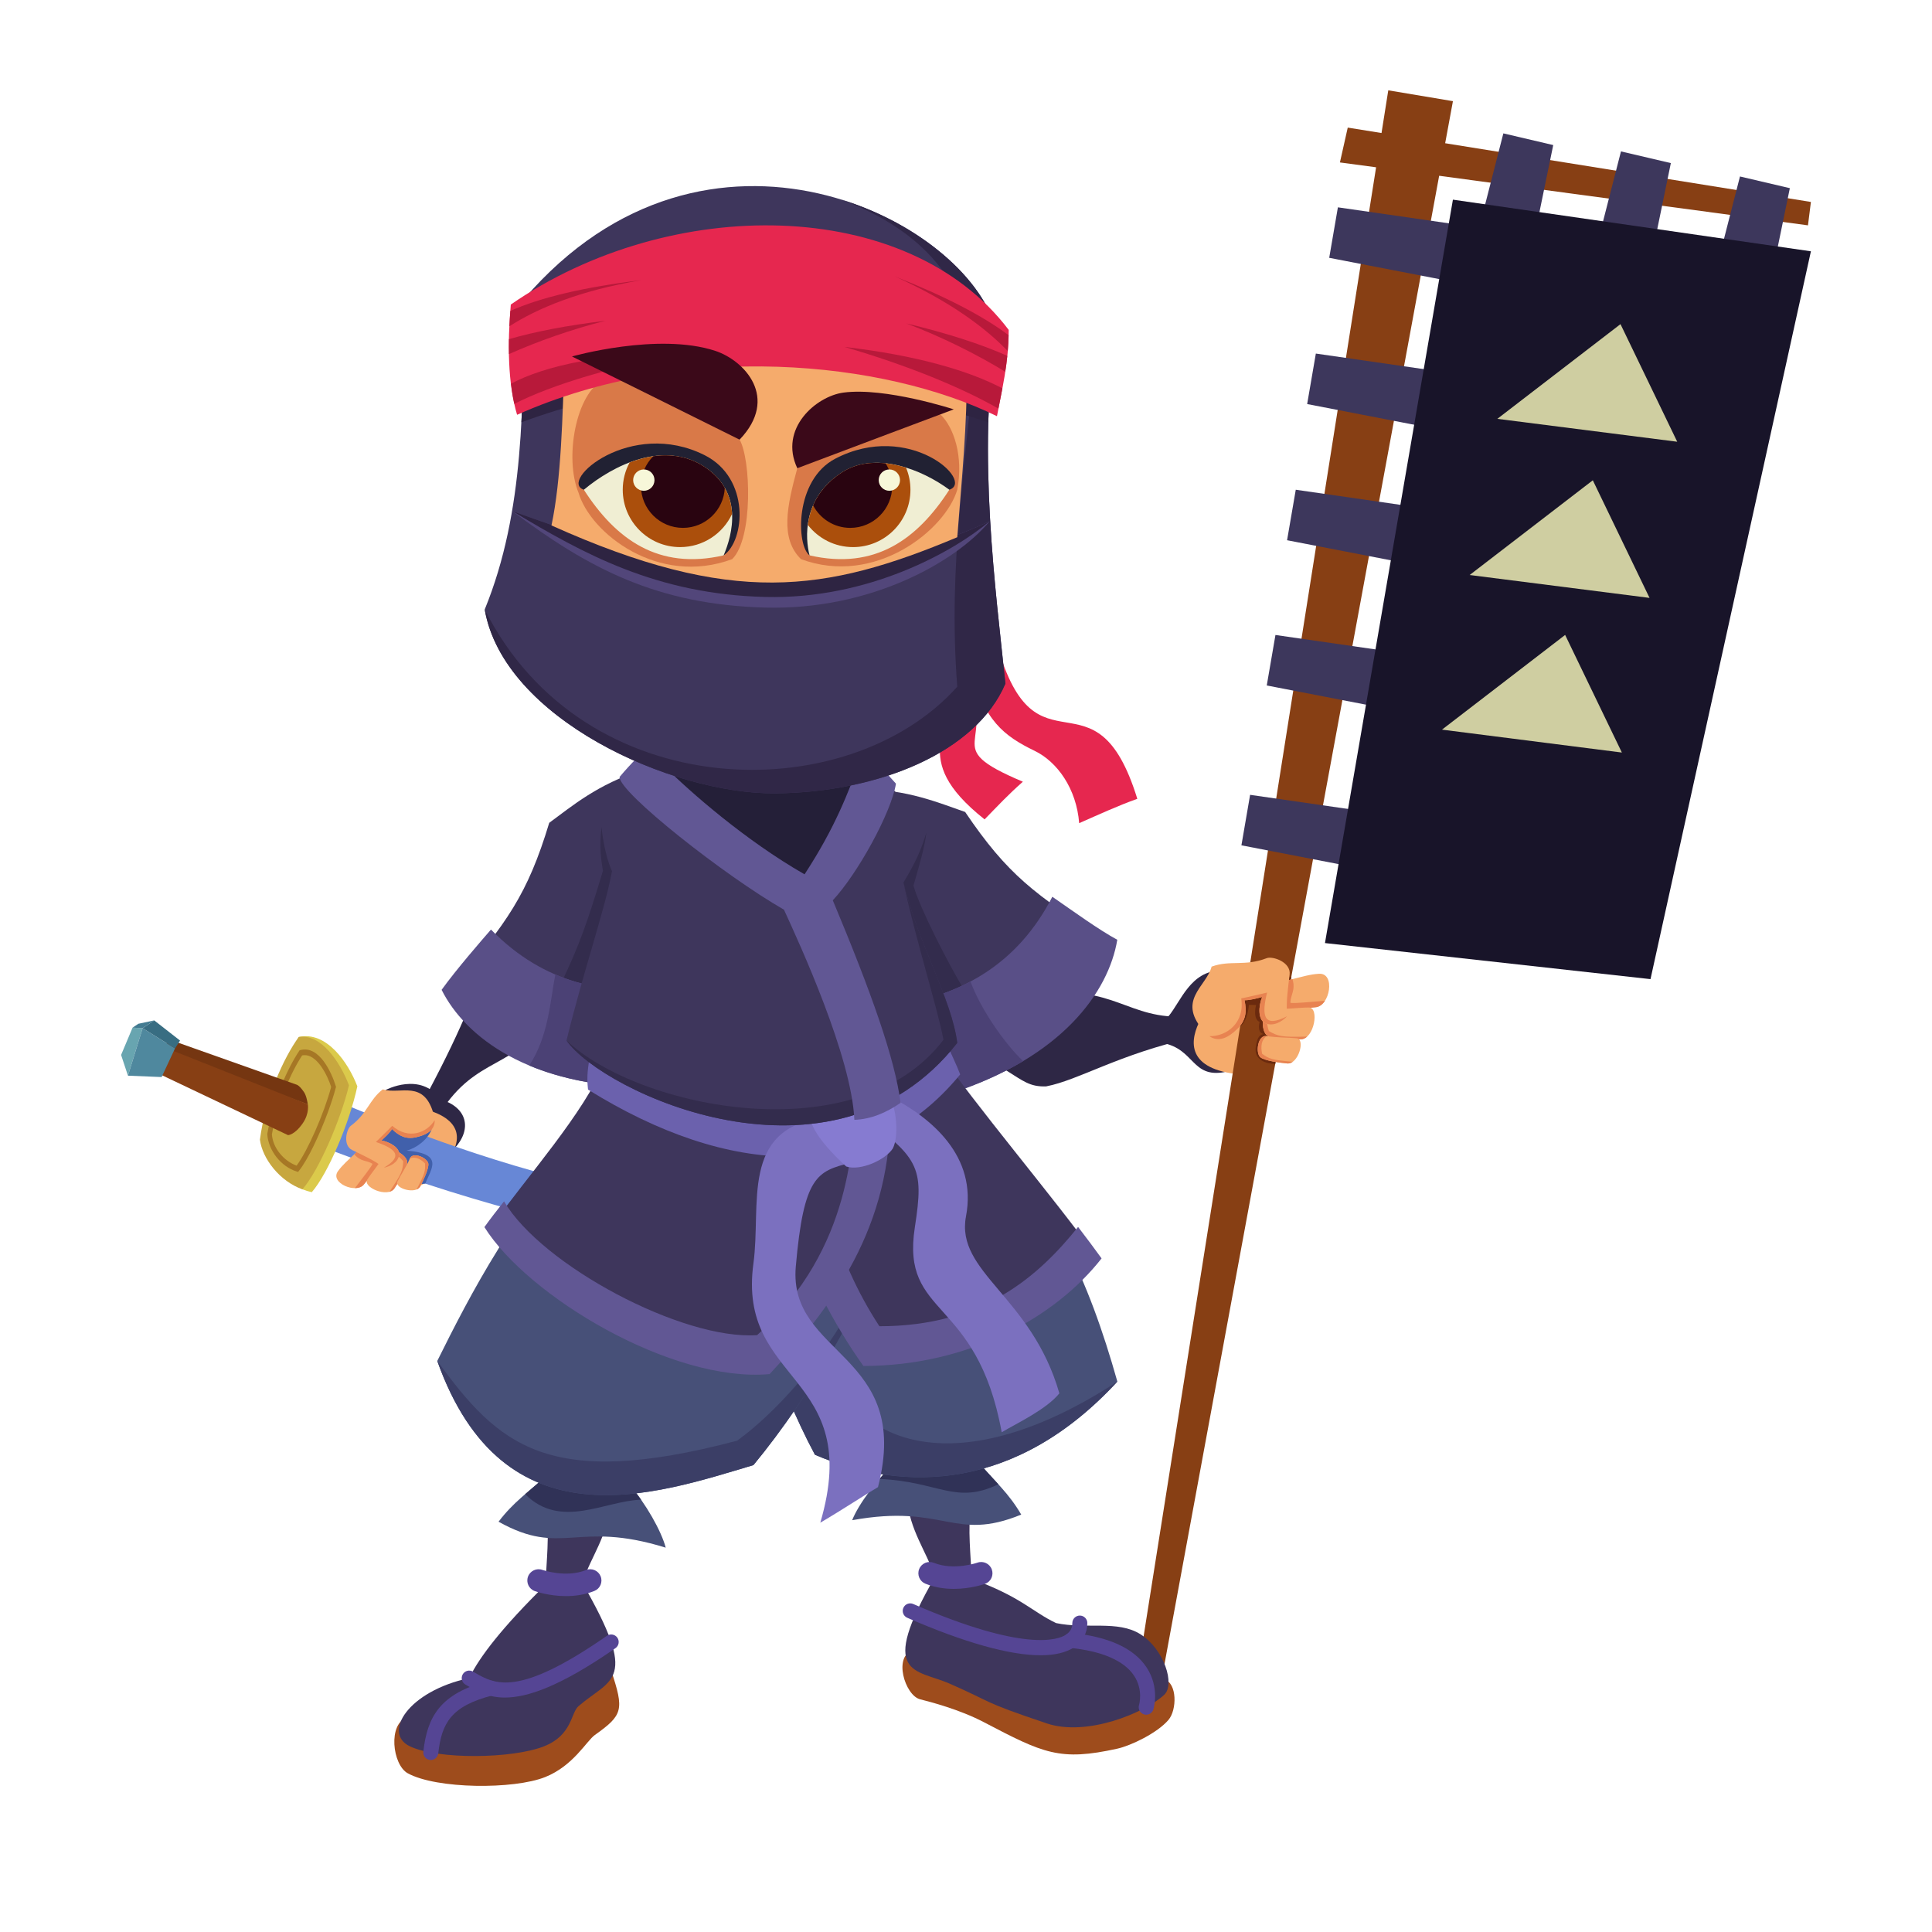 <?xml version="1.0" encoding="UTF-8"?>
<svg xmlns="http://www.w3.org/2000/svg" xmlns:xlink="http://www.w3.org/1999/xlink" version="1.1" id="character" x="0px" y="0px" viewBox="0 0 512 512" xml:space="preserve" width="512" height="512">
<g>
	<g>
		<ellipse fill="none" cx="215.122" cy="459.924" rx="133.611" ry="28.139"/>
	</g>
	<g>
		<polygon fill="none" points="365.902,385.886 121.524,389.427 79.612,102.721 397.421,115.128   "/>
	</g>
	<g>
		<path fill="#E6274F" d="M264.269,170.98c-2.789,1.941-4.474,4.189-6.827,6.192c3.087,13.673,8.722,17.926,16.729,21.797    c6.011,2.907,11.105,10.01,11.821,19.176c4.986-2.186,10.297-4.637,15.407-6.451C290.239,175.578,274.596,207.384,264.269,170.98z    "/>
	</g>
	<g>
		<path fill="#E6274F" d="M255.268,178.305c-3.075,0.134-5.391,2.097-7.598,3.317c7.452,12.235-8.07,18.603,13.257,35.524    c3.802-3.895,6.084-6.385,10.142-9.982C247.887,197.365,265.47,197.864,255.268,178.305z"/>
	</g>
	<g>
		<g>
			<path fill="#2E2745" d="M112.118,303.771l-9.946-14.899c0,0,9.257-4.981,14.59,2.489c6.917,2.03,8.5,7.702,3.72,12.948     C116.346,305.307,112.116,303.77,112.118,303.771z"/>
		</g>
		<g>
			<path fill="#F5AB6C" d="M111.155,314.324l-12.021-11.708c0,0,9.033-10.384,15.691-7.956c4.795,1.749,10,5.885,2.441,14.625     C113.784,313.311,111.154,314.324,111.155,314.324z"/>
		</g>
		<g>
			<path fill="#6787D6" d="M87.888,291.27c-2.375,2.973-4.905,9.045-5.664,11.45c66.882,25.932,124.91,37.123,185.058,23.074     c0.831-2.599,0.205-5.765-0.783-8.178C189.562,331.3,127.263,307.535,87.888,291.27z"/>
		</g>
		<g>
			<g>
				<path fill="#DBCA4B" d="M94.7,287.884c-2.048,9.581-7.789,23.19-12.078,28.059c-0.762-0.164-1.762-0.477-2.478-0.76      c-4.982-3.189-9.044-8.293-9.595-12.75c1.462-11.05,5.491-21.393,8.622-27.618C86.478,273.165,92.279,281.548,94.7,287.884z"/>
			</g>
			<g>
				<path fill="#C7A73F" d="M92.48,287.609c-2.157,9.093-8.048,22.705-12.336,27.574c-5.98-2.117-10.636-8.122-11.26-13.174      c1.462-11.05,6.237-21.588,10.287-27.194C85.011,273.873,90.06,281.273,92.48,287.609z"/>
			</g>
			<g>
				<path fill="#A67725" d="M79.23,310.274l-0.238,0.298l-0.334-0.103c-4.208-1.289-7.557-5.612-7.815-9.85l0.011-0.208      c1.496-8.767,5.396-17.37,8.416-21.878l0.13-0.196l0.202-0.053c5.035-1.332,8.325,6.089,9.367,9.507l0.074,0.246l-0.065,0.247      c-0.494,1.881-1.213,4.1-2.065,6.415C84.718,300.66,81.635,307.249,79.23,310.274z M80.073,279.695      c-2.892,4.388-6.576,12.604-8.016,20.939c0.257,3.581,3.083,6.987,6.541,8.273c2.918-3.899,7.26-13.762,9.164-20.857      C86.952,285.475,84.045,278.893,80.073,279.695z"/>
			</g>
			<g>
				<g>
					<path fill="#753611" d="M40.592,277.755l5.136-1.96l32.986,11.691c0,0,0.694,0.212,1.895,2.009       c0.669,1.002,0.962,3.154,0.962,3.154L40.592,277.755z"/>
				</g>
				<g>
					<path fill="#873F14" d="M40.888,283.983l2.127-6.651l38.556,15.318c0,0,0.491,2.366-1.328,5.012       c-2.166,3.151-3.914,3.16-3.914,3.16L40.888,283.983z"/>
				</g>
				<g>
					<polygon fill="#68A5B0" points="32.09,279.575 35.133,272.332 37.799,272.479 33.91,285.066      "/>
				</g>
				<g>
					<polygon fill="#4F889E" points="33.91,285.066 37.799,272.479 46.387,277.831 42.835,285.431      "/>
				</g>
				<g>
					<polygon fill="#386D82" points="37.799,272.479 40.874,270.417 47.71,275.755 46.387,277.831      "/>
				</g>
				<g>
					<polygon fill="#437B91" points="35.133,272.332 36.68,271.306 40.874,270.417 37.799,272.479      "/>
				</g>
			</g>
		</g>
		<g>
			<path fill="#4160AB" d="M94.7,309.439l2.796-14.075c0,0,10.252,1.498,16.91,3.927c-1.124,2.85-4.207,5.018-6.649,5.636     c10.151,0.789,6.366,5.001,4.945,8.742C103.85,314.865,94.7,309.438,94.7,309.439z"/>
		</g>
		<g>
			<g>
				<path fill="#F5AB6C" d="M96.5,313.805c1.044-1.466,4.889-4.908,5.126-6.385c0.271-1.686-4.163-4.894-5.973-3.188      c-3.942,3.718-4.847,4.456-6.078,6.129C87.268,313.494,94.551,316.542,96.5,313.805z"/>
			</g>
			<g>
				<path fill="#E88351" d="M98.724,308.429c-0.381,0.935-2.561,3.602-4.667,6.436c1.006-0.01,1.918-0.324,2.442-1.061      c1.044-1.466,4.889-4.908,5.126-6.385c0.271-1.686-4.163-4.894-5.973-3.188c-0.676,0.638-1.258,1.183-1.772,1.665      C95.6,307.928,97.221,307.45,98.724,308.429z"/>
			</g>
			<g>
				<path fill="#F5AB6C" d="M104.524,314.948c1.054-1.569,3.46-5.425,3.412-6.996c-0.054-1.794-4.468-4.589-5.764-2.321      c-1.503,2.629-3.464,4.85-4.814,6.935C96.008,314.652,102.79,317.527,104.524,314.948z"/>
			</g>
			<g>
				<path fill="#E88351" d="M103.194,315.84c0.553-0.15,1.022-0.433,1.331-0.891c1.054-1.569,3.46-5.425,3.412-6.996      c-0.054-1.794-4.467-4.588-5.763-2.322l-0.001,0.001c1.784-0.566,3.402,0.52,4.689,2.118      C106.728,310.187,106.502,310.967,103.194,315.84z"/>
			</g>
			<g>
				<path fill="#F5AB6C" d="M111.392,314.38c0.712-1.375,2.308-4.734,2.123-6.007c-0.211-1.454-4.061-3.316-4.903-1.35      c-0.976,2.278-2.364,4.266-3.268,6.088C104.44,314.933,110.224,316.637,111.392,314.38z"/>
			</g>
			<g>
				<path fill="#E88351" d="M110.393,315.227c0.436-0.172,0.792-0.447,1-0.848c0.712-1.375,2.308-4.734,2.123-6.007      c-0.211-1.454-4.061-3.316-4.903-1.35c1.398-0.626,2.815,0.106,4.011,1.285C112.741,310.301,112.628,310.959,110.393,315.227z"/>
			</g>
			<g>
				<path fill="#F5AB6C" d="M93.323,304.772c2.978,1.451,5.58,2.563,8.415,4.667c1.753-0.325,3.694-1.403,4.032-3.273      c0.362-1.996-2.581-3.571-4.683-3.927c0.866-0.842,2.007-1.769,2.807-3.022c1.896,1.851,3.713,2.776,6.427,2.151      c3.036-0.699,5.588-2.171,4.709-5.664c-2.486-9.883-9.005-5.512-13.582-7.016c-3.632,2.78-4.096,6.425-8.446,9.631      C91.823,299.185,90.754,303.519,93.323,304.772z"/>
			</g>
			<g>
				<path fill="#E88351" d="M101.738,309.439c1.753-0.325,3.694-1.403,4.032-3.273c0.362-1.996-2.581-3.571-4.683-3.927      c0.866-0.842,2.007-1.769,2.807-3.022c1.896,1.851,3.713,2.776,6.427,2.151c2.681-0.617,4.981-1.84,4.876-4.524      c-1.991,3.311-6.896,5.313-11.256,1.506c-1.45,1.538-3.066,3.012-4.318,4.286C104.892,304.427,106.954,306.393,101.738,309.439z      "/>
			</g>
		</g>
	</g>
	<g>
		<g>
			<g>
				<path fill="#2E2745" d="M308.045,276.387c8.604,1.569,7.672,9.356,16.53,7.718c-2.647-3.381-2.777-5.447-3.609-12.304      c-0.781-6.431-0.918-9.347-0.25-14.206c-6.711,1.936-8.759,10.235-12.34,13.011      C306.703,271.979,306.685,275.094,308.045,276.387z"/>
			</g>
			<g>
				<path fill="#F5AB6C" d="M327.299,284.586c-13.216-1.727-11.907-9.281-9.12-14.467c3.87-7.201,19.617-5.19,19.617-5.19      l-1.368,19.306C336.428,284.235,333.386,285.381,327.299,284.586z"/>
			</g>
			<g>
				<g>
					<polygon fill="#873F14" points="306.011,455.039 385.042,26.809 367.908,23.937 299.828,454.115      "/>
				</g>
				<g>
					<polygon fill="#873F14" points="479.91,53.518 357.166,33.816 355.093,43.049 479.131,59.721      "/>
				</g>
				<g>
					<polygon fill="#3D375C" points="391.033,60.205 354.557,54.944 352.255,68.324 387.566,75.156      "/>
				</g>
				<g>
					<polygon fill="#3D375C" points="404.193,74.541 411.623,38.445 398.404,35.347 389.476,70.188      "/>
				</g>
				<g>
					<polygon fill="#3D375C" points="435.363,79.318 442.792,43.222 429.574,40.125 420.646,74.965      "/>
				</g>
				<g>
					<polygon fill="#3D375C" points="466.899,85.963 474.329,49.867 461.11,46.769 452.182,81.61      "/>
				</g>
				<g>
					<polygon fill="#3D375C" points="385.188,98.958 348.713,93.698 346.41,107.078 381.722,113.909      "/>
				</g>
				<g>
					<polygon fill="#3D375C" points="379.866,135.047 343.391,129.786 341.088,143.167 376.399,149.998      "/>
				</g>
				<g>
					<polygon fill="#3D375C" points="374.482,173.538 338.007,168.278 335.704,181.658 371.016,188.489      "/>
				</g>
				<g>
					<polygon fill="#3D375C" points="367.767,215.899 331.292,210.638 328.989,224.019 364.301,230.85      "/>
				</g>
				<g>
					<polygon fill="#181429" points="479.91,66.596 385.036,52.912 351.13,249.922 437.398,259.48      "/>
				</g>
				<g>
					<polygon fill="#CFCEA1" points="444.481,117.066 429.446,85.899 396.81,110.997      "/>
				</g>
				<g>
					<polygon fill="#CFCEA1" points="437.147,158.449 422.112,127.282 389.476,152.381      "/>
				</g>
				<g>
					<polygon fill="#CFCEA1" points="429.813,199.431 414.778,168.264 382.142,193.362      "/>
				</g>
				<g>
					<path fill="#6B2A0E" d="M337.954,281.953l4.246-23.007l-11.344-0.893l-2.201,13.907c0,0,1.827-0.828,2.331-5.664       c0.688,0.003,1.284,0.043,1.88,0.043c-0.573,2.406-0.154,4.046,0.939,4.472c-0.485,2.063,0.058,2.931,1.008,3.209       c-1.352,0.275-1.719,1.574-2.005,3.293C332.017,282.064,337.954,281.953,337.954,281.953z"/>
				</g>
				<g>
					<path fill="#2E2745" d="M277.237,287.902c8.681-1.659,19.133-8.494,38.903-12.936c1.059-2.306,0.459-4.175-1.459-5.604       c-16.041,1.002-19.081-8.674-40.057-5.815c-4.074,1.084-7.542,0.908-10.038,6.719c-3.581,6.676-4.833,12.046,2.077,13.403       C271.102,286.431,272.932,288.07,277.237,287.902z"/>
				</g>
			</g>
			<g>
				<g>
					<path fill="#F5AB6C" d="M349.528,258.06c-2.39,0.16-3.668,0.582-9.73,2.11c-2.781,0.702-2.412,7.004-0.603,7.786       c1.584,0.685,7.316-0.92,9.389-1.026C352.454,266.734,354.005,257.761,349.528,258.06z"/>
				</g>
				<g>
					<path fill="#E88351" d="M342.515,259.48c-0.788,0.201-1.678,0.429-2.717,0.691c-2.781,0.702-2.412,7.004-0.603,7.786       c1.584,0.685,7.316-0.92,9.389-1.026c1.042-0.053,1.913-0.745,2.547-1.717c-4.063,0.291-8.008,0.757-9.154,0.548       C341.955,263.692,343.425,262.412,342.515,259.48z"/>
				</g>
				<g>
					<path fill="#F5AB6C" d="M346.846,266.998c-2.866,0.02-6.241,0.55-9.731,0.381c-3.009-0.147-3.028,5.879-1.317,7.045       c1.498,1.021,6.74,1.072,8.92,1.02C348.302,275.357,349.712,266.978,346.846,266.998z"/>
				</g>
				<g>
					<path fill="#E88351" d="M336.268,273.254c-0.756-2.243-0.808-4.49,0.848-5.874c-0.001,0-0.001,0-0.002,0       c-3.008-0.145-3.027,5.879-1.316,7.044c1.498,1.021,6.74,1.072,8.92,1.02c0.637-0.015,1.204-0.296,1.691-0.742       C339.621,274.898,338.722,274.635,336.268,273.254z"/>
				</g>
				<g>
					<path fill="#F5AB6C" d="M343.66,275.16c-2.332-0.251-5.126-0.134-7.948-0.597c-2.434-0.4-3.011,4.498-1.728,5.605       c1.123,0.969,5.38,1.5,7.158,1.661C344.064,282.093,345.993,275.411,343.66,275.16z"/>
				</g>
				<g>
					<path fill="#E88351" d="M334.475,279.26c-0.405-1.894-0.239-3.726,1.238-4.697c-2.434-0.4-3.011,4.498-1.728,5.605       c1.123,0.969,5.38,1.5,7.158,1.661c0.519,0.047,1.007-0.129,1.445-0.446C337.051,280.91,336.341,280.612,334.475,279.26z"/>
				</g>
				<g>
					<path fill="#F5AB6C" d="M335.69,253.925c-5.815,2.243-9.648,0.434-14.603,2.242c-1.375,5.383-9.668,9.012-1.599,17.558       c2.852,3.021,5.866,1.453,8.428-1.067c2.29-2.252,2.519-4.592,1.894-7.584c1.714-0.001,3.322-0.535,4.678-0.855       c-0.957,2.265-1.249,6.103,0.915,6.989c2.029,0.831,4.281-0.388,5.684-1.891c-0.289-4.062,0.243-7.281,0.679-11.077       C342.144,254.965,337.266,253.317,335.69,253.925z"/>
				</g>
				<g>
					<path fill="#E88351" d="M335.784,263.042c-2.016,0.428-4.451,1.085-6.846,1.541c0.998,6.602-3.991,10.129-8.445,10.013       c2.545,1.765,5.161,0.288,7.424-1.937c2.29-2.252,2.519-4.592,1.894-7.584c1.714-0.001,3.322-0.535,4.678-0.855       c-0.957,2.265-1.249,6.103,0.915,6.989c2.029,0.831,4.281-0.388,5.684-1.891C334.892,272.502,334.259,269.278,335.784,263.042z       "/>
				</g>
			</g>
		</g>
		<g>
			<path fill="#9E4C1C" d="M308.546,445.036c3.462,1.051,3.355,8.1,1.13,10.733c-2.984,3.53-10.02,6.859-13.562,7.643     c-15.291,3.383-19.6,1.239-35.388-7.021c-6.517-3.41-14.278-5.396-16.907-6.069c-3.978-1.018-7.295-11.599-1.659-13.09     C264.715,453.309,288.655,451.666,308.546,445.036z"/>
		</g>
		<g>
			<path fill="#3E365C" d="M257.361,398.777c-0.995,6.589-0.027,13.601,0.124,19.642c13.186,4.779,15.921,8.633,22.385,11.712     c7.983,1.705,16.355-0.848,22.377,2.971c6.244,3.96,9.263,13.31,6.255,16.066c-5.26,4.819-20.509,11.117-31.118,7.546     c-17.873-6.017-13.592-5.214-25.692-10.518c-9.085-3.983-19.194-1.795-3.883-28.373c-2.611-7.21-6.574-12.135-7.48-20.542     C241.655,391.314,252.141,392.396,257.361,398.777z"/>
		</g>
		<g>
			<path fill="#475078" d="M259.517,387.759c4.294,5.005,7.774,7.908,11.121,13.623c-17.923,7.341-20.344-2.971-44.804,1.489     c1.635-4.184,6.73-11.079,11.408-15.228C239.278,381.879,255.105,380.795,259.517,387.759z"/>
		</g>
		<g>
			<path fill="#303257" d="M259.517,387.759c1.814,2.115,3.483,3.854,5.058,5.589c-11.379,5.48-15.759-0.732-31.519-1.414     c1.364-1.578,2.794-3.056,4.186-4.291C239.278,381.879,255.105,380.795,259.517,387.759z"/>
		</g>
		<g>
			<path fill="#475078" d="M259.855,299.753c18.88,17.876,28.572,39.143,36.259,66.384c-26.617,28.842-56.273,29.588-80.142,19.393     c-9.836-18.292-19.89-47.712-23.869-69.368C231.972,311.594,246.098,298.083,259.855,299.753z"/>
		</g>
		<g>
			<path fill="#3B3E66" d="M219.531,359.719c6.303,23.698,34.929,33.629,76.583,6.418c-26.617,28.842-56.273,29.588-80.142,19.393     c-9.836-18.292-19.89-47.712-23.869-69.368C203.126,331.329,216.559,341.617,219.531,359.719z"/>
		</g>
		<g>
			<path fill="#554594" d="M252.774,421.068c-2.357,0-4.979-0.342-7.532-1.373c-1.528-0.617-2.267-2.356-1.649-3.884     s2.354-2.268,3.884-1.649c5.286,2.135,11.487-0.02,11.551-0.042c1.553-0.551,3.256,0.257,3.811,1.804s-0.242,3.25-1.788,3.81     C260.826,419.814,257.285,421.068,252.774,421.068z"/>
		</g>
		<g>
			<path fill="#554594" d="M303.757,454.419c-0.198,0-0.399-0.03-0.599-0.093c-1.044-0.329-1.626-1.439-1.303-2.484     c0.057-0.188,1.165-4.054-1.347-7.813c-2.63-3.938-8.479-6.47-16.917-7.323c-1.093-0.11-1.89-1.086-1.778-2.179     c0.11-1.092,1.072-1.885,2.179-1.779c9.847,0.996,16.534,4.073,19.875,9.147c3.54,5.375,1.859,10.899,1.786,11.132     C305.386,453.876,304.602,454.419,303.757,454.419z"/>
		</g>
		<g>
			<path fill="#554594" d="M275.762,438.661c-8.222,0-20.177-3.344-35.334-9.938c-1.007-0.438-1.468-1.61-1.03-2.617     c0.438-1.007,1.606-1.47,2.618-1.03c29.495,12.832,38.417,9.483,40.449,8.152c1.153-0.756,1.714-1.769,1.714-3.097     c0-1.099,0.891-1.989,1.989-1.989s1.989,0.891,1.989,1.989c0,2.658-1.247,4.939-3.512,6.424     C282.499,437.962,279.52,438.661,275.762,438.661z"/>
		</g>
		<g>
			<path fill="#9E4C1C" d="M107.921,455.147c-5.161,1.567-3.967,12.537,0.145,14.794c7.625,4.185,28.078,4.333,36.424,0.995     c7.459-2.984,10.946-9.575,13.157-11.147c7.459-5.304,7.79-6.63,4.323-17.073C139.415,458.793,127.812,461.777,107.921,455.147z"/>
		</g>
		<g>
			<path fill="#3E365C" d="M144.719,400.324c0.995,6.589,0.027,13.601-0.124,19.642c-11.339,11.124-17.536,19.105-20.247,24.747     c-16.26,3.473-22.984,14.58-15.763,18.059c7.432,3.581,27.291,3.338,35.637,0c7.459-2.984,7.025-8.831,9.075-10.608     c8.707-7.549,16.285-6.216,0.974-32.794c2.611-7.21,6.574-12.135,7.48-20.542C160.424,392.861,149.938,393.942,144.719,400.324z"/>
		</g>
		<g>
			<path fill="#475078" d="M144.804,391.083c-4.866,4.451-8.671,6.913-12.682,12.183c16.907,9.448,20.553-0.497,44.298,6.879     c-1.119-4.351-5.346-11.81-9.489-16.492C165.604,387.685,150.023,384.702,144.804,391.083z"/>
		</g>
		<g>
			<path fill="#303257" d="M144.804,391.083c-2.031,1.858-3.877,3.369-5.631,4.883c9.42,9.455,21.106,1.747,30.72,1.469     c-0.963-1.367-1.965-2.656-2.963-3.783C165.604,387.685,150.023,384.702,144.804,391.083z"/>
		</g>
		<g>
			<path fill="#475078" d="M156.156,300.499c-18.88,17.876-31.897,43.262-40.278,60.169c17.653,49.477,57.931,35.306,83.788,27.598     c14.918-18.004,33.316-48.234,37.295-69.89C197.092,313.806,169.913,298.829,156.156,300.499z"/>
		</g>
		<g>
			<path fill="#3B3E66" d="M195.336,381.801c-50.282,13.301-63.214,1.12-79.458-21.134c17.653,49.477,57.931,35.306,83.788,27.598     c14.918-18.004,33.316-48.234,37.295-69.89C228.155,351.841,206.262,373.93,195.336,381.801z"/>
		</g>
		<g>
			<path fill="#2E2745" d="M128.879,252.992c-1.661,7.3-5.994,18.713-15.52,36.597c1.058,2.307,2.865,3.071,5.2,2.549     c9.702-12.813,19.019-8.807,30.533-26.574C145.49,256.161,140.677,247.686,128.879,252.992z"/>
		</g>
		<g>
			<path fill="#3E365C" d="M145.554,218.053c-5.783,19.103-11.241,26.522-25.385,43.098c7.873,13.245,24.636,24.719,53.824,24.929     c3.821-12.882,1.937-53.915-3.851-82.004C158.272,207.879,151.576,213.654,145.554,218.053z"/>
		</g>
		<g>
			<path fill="#332C4D" d="M159.782,230.799c-4.334,14.317-6.299,19.725-11.023,29.67c5.9,9.927,6.196,15.829,28.071,15.986     c2.864-9.655-3.871-50.795-17.434-57.218C158.784,224.501,159.284,227.65,159.782,230.799z"/>
		</g>
		<g>
			<path fill="#594F87" d="M130.115,246.342c-2.282,2.628-9.12,10.46-13.084,15.975c6.225,12.413,23.145,25.623,54.822,25.85     c5.781-8.991,6.835-16.561,3.77-26.201C160.802,263.538,144.443,261.008,130.115,246.342z"/>
		</g>
		<g>
			<path fill="#4B4175" d="M140.265,282.379c8.273,3.458,18.711,5.695,31.589,5.788c5.781-8.991,6.835-16.561,3.77-26.201     c-9.179,0.973-18.947,0.374-28.458-3.707C145.796,265.142,145.485,274.338,140.265,282.379z"/>
		</g>
		<g>
			<path fill="#554594" d="M149.99,422.987c-4.513,0-8.054-1.254-8.275-1.334c-1.55-0.561-2.351-2.271-1.79-3.821     c0.56-1.547,2.266-2.35,3.813-1.792c0.104,0.037,6.279,2.169,11.55,0.042c1.528-0.616,3.268,0.121,3.884,1.649     c0.617,1.528-0.122,3.267-1.649,3.884C154.969,422.644,152.346,422.987,149.99,422.987z"/>
		</g>
		<g>
			<path fill="#554594" d="M114.168,466.42c-0.075,0-0.151-0.004-0.228-0.013c-1.091-0.124-1.876-1.109-1.752-2.201     c1.034-9.11,4.302-15.428,17.376-18.769c1.068-0.274,2.147,0.371,2.419,1.435s-0.37,2.147-1.435,2.419     c-11.025,2.817-13.502,7.384-14.407,15.363C116.027,465.671,115.166,466.42,114.168,466.42z"/>
		</g>
		<g>
			<path fill="#554594" d="M133.792,449.871c-4.494,0-7.394-1.676-10.018-3.193l-0.418-0.241c-0.952-0.547-1.28-1.763-0.733-2.716     c0.548-0.952,1.762-1.283,2.716-0.733l0.427,0.246c5.392,3.117,11.505,6.652,35.069-9.727c0.902-0.626,2.143-0.403,2.768,0.498     c0.627,0.902,0.404,2.142-0.498,2.769C148.496,446.928,139.745,449.871,133.792,449.871z"/>
		</g>
		<g>
			<path fill="#3E365C" d="M255.773,215.181c11.165,16.544,18.571,22.02,36.979,33.681c-3.611,14.979-16.239,30.891-44.063,39.709     c-7.454-11.179-17.77-50.939-20.533-79.485C240.618,209.216,248.721,212.757,255.773,215.181z"/>
		</g>
		<g>
			<path fill="#332C4D" d="M245.476,220.744c-0.414,3.922-2.03,9.144-3.398,13.95c1.492,5.573,9.448,21.175,13.55,27.826     c1.492,9.883,2.984,16.969-6.941,26.051c-7.454-11.179-11.629-28.32-14.392-56.865     C238.66,225.744,241.913,222.76,245.476,220.744z"/>
		</g>
		<g>
			<path fill="#594F87" d="M278.876,237.651c5.798,4.006,12.232,8.692,17.217,11.4c-2.283,13.698-14.548,31.314-44.746,40.884     c-8.178-6.883-11.42-13.804-11.338-23.92C254.635,263.14,269.517,255.893,278.876,237.651z"/>
		</g>
		<g>
			<path fill="#4B4175" d="M271.148,281.203c-5.514,3.304-12.069,6.281-19.8,8.731c-8.178-6.883-11.42-13.804-11.338-23.92     c5.806-1.141,11.654-2.972,17.179-5.906C259.98,267.742,266.631,277.003,271.148,281.203z"/>
		</g>
		<g>
			<path fill="#3E365C" d="M248.236,277.941c10.194,14.95,30.888,39.216,42.325,55.107c-11.934,15.248-34.311,27.62-61.163,27.62     c-15.205-21.198-27.59-54.106-23.62-70.553C221.856,286.801,234.479,276.271,248.236,277.941z"/>
		</g>
		<g>
			<path fill="#615794" d="M233.057,351.468c27.397,0,42.153-13.256,52.648-26.319c2.259,2.948,4.361,5.752,6.224,8.341     c-12.316,15.736-35.408,28.503-63.119,28.503c-15.691-21.876-28.472-55.836-24.376-72.809c3.628-0.748,7.085-1.851,10.421-3.102     C214.978,311.438,221.5,333.896,233.057,351.468z"/>
		</g>
		<g>
			<path fill="#3E365C" d="M160.279,281.603c-5.553,13.426-20.305,29.836-30.25,43.682c11.473,18.31,47.361,39.213,73.263,36.874     c18.399-19.642,32.704-40.343,31.004-72.225C194.428,285.366,174.036,279.933,160.279,281.603z"/>
		</g>
		<g>
			<path fill="#615794" d="M226.895,290.983c-1.061,11.007-0.538,39.6-26.256,62.841c-19.725,1.373-57.019-18.454-67.063-35.451     c-1.854,2.323-3.612,4.604-5.205,6.822c11.473,18.31,49.682,41.291,75.584,38.952c18.399-19.642,33.525-41.842,31.825-73.724     C233.045,290.424,230.641,291.051,226.895,290.983z"/>
		</g>
		<g>
			<path fill="#6B61AD" d="M156.425,279.179c-0.622,3.978-0.995,5.781-0.595,9.573c37.019,23.018,74.314,25.67,98.629-4.019     c-0.876-2.365-2.56-5.772-3.804-8.724C210.788,271.44,170.183,277.509,156.425,279.179z"/>
		</g>
		<g>
			<g>
				<path fill="#7B70BF" d="M225.335,308.181c1.923-0.893-5.042-7.938-7.242-11.972c-22.002,2.934-16.297,23.035-18.423,38.568      c-4.4,32.142,29.355,29.058,17.719,68.752c5.687-3.329,13.344-8.342,15.285-9.427c9.209-35.548-23.848-34.693-21.781-58.446      C212.98,311.702,216.525,310.381,225.335,308.181z"/>
			</g>
			<g>
				<path fill="#7B70BF" d="M235.868,290.574c-3.453,0.307-5.394,2.426-9.755,3.734c17.66,12.316,18.832,14.768,16.33,30.936      c-3.733,24.117,16.376,18.014,23.02,54.319c3.839-2.3,11.796-6.003,15.281-10.312c-7.367-25.728-27.57-32.031-24.744-46.91      C259.054,306.256,246.696,296.209,235.868,290.574z"/>
			</g>
			<g>
				<path fill="#867BD1" d="M214.734,295.132c-0.622,3.978,5.801,10.656,9.531,14.006c3.799,1.238,10.467-1.794,12.349-4.807      c1.575-3.066,0.998-10.14-0.746-13.758C227.738,289.674,218.464,293.019,214.734,295.132z"/>
			</g>
		</g>
		<g>
			<path fill="#3E365C" d="M162.185,230.882c-1.989,10.601-7.451,25.99-12.056,44.861c9.404,13.567,70.567,42.657,103.556,0.639     c-1.504-11.754-10.288-26.069-14.258-42.516c3.315-5.47,4.701-8.75,6.05-13.122c-23.206-36.549-63.649-42.39-86.357-7.251     C158.925,217.579,160.003,226.141,162.185,230.882z"/>
		</g>
		<g>
			<path fill="#332C4D" d="M150.129,275.743c9.404,13.567,70.567,42.657,103.556,0.639c-1.504-11.754-10.288-26.069-14.258-42.516     c3.068,14.525,9.055,33.389,10.608,41.687C227.18,305.57,169.354,293.91,150.129,275.743z"/>
		</g>
		<g>
			<path fill="#615794" d="M207.758,241.076c4.108,8.951,17.941,38.966,18.656,55.693c4.475-0.166,8.453-1.906,12.246-4.501     c-1.504-11.754-7.771-29.313-17.964-53.679c6.464-6.883,15.494-23.147,16.741-30.913c-22.211-25.396-49.395-30.167-73.24-1.777     C164.004,209.985,192.104,232.125,207.758,241.076z"/>
		</g>
		<g>
			<path fill="#241F38" d="M213.217,231.706c8.25-12.658,11.457-21.458,14.938-30.66c-12.929-5.967-32.29-8.78-52.047,2.072     C182.738,209.749,197.563,222.756,213.217,231.706z"/>
		</g>
		<g>
			<path fill="#3E365C" d="M138.897,79.218c-0.359,27.347,0.249,56.19-10.442,82.297c4.973,28.841,49.477,49.002,77.075,48.732     c27.484-0.269,53.207-10.94,60.914-29.09c-2.552-24.663-7.459-60.417-2.486-93.734C256.499,58.333,187.38,22.779,138.897,79.218z     "/>
		</g>
		<g>
			<path fill="#302747" d="M253.684,181.985c-29.01,32.488-98.958,31.754-125.23-20.471c4.973,28.841,49.477,49.002,77.075,48.732     c27.484-0.269,53.207-10.94,60.914-29.09c-2.552-24.663-7.459-60.417-2.486-93.734c-3.404-13.277-19.654-27.901-40.924-34.51     c22.587,8.578,31.965,22.191,35.385,39.028C256.25,122.642,251.11,148.646,253.684,181.985z"/>
		</g>
		<g>
			<path fill="#52467A" d="M135.706,135.41c20.181,15.164,38.372,24.861,67.172,25.607c27.477,0.712,50.211-11.851,59.386-22.874     C208.653,162.82,167.862,146.845,135.706,135.41z"/>
		</g>
		<g>
			<path fill="#2E2442" d="M135.706,135.41c19.02,11.409,38.206,22.043,67.006,22.789c27.477,0.712,50.05-12.072,59.552-20.056     C208.653,162.82,167.862,146.845,135.706,135.41z"/>
		</g>
		<g>
			<path fill="#2E2442" d="M138.513,103.804c-0.084,2.7-0.192,5.403-0.337,8.104c50.074-18.393,93.255-9.94,123.732,0.01     c0.072-2.702,0.188-5.408,0.355-8.114C209.259,79.964,157.668,91.773,138.513,103.804z"/>
		</g>
		<g>
			<path fill="#F5AB6C" d="M149.588,95.379c-0.497,14.918-0.841,31.605-3.441,43.867c47.89,21.523,72.56,17.793,107.537,3.124     c1.323-17.156,2.566-28.841,2.566-44.994C239.741,80.979,190.115,74.991,149.588,95.379z"/>
		</g>
		<g>
			<path fill="#D97948" d="M249.203,109.818c3.559,3.379,6.167,11.044,4.481,19.965c-3.149,10.66-21.755,25.681-41.411,18.395     c-5.608-5.514-3.695-14.051-0.982-24.097C227.801,107.686,235.611,107.829,249.203,109.818z"/>
		</g>
		<g>
			<path fill="#D97948" d="M160.03,100.6c-7.395,3.483-10.519,20.765-6.706,30.001c3.149,10.66,21.058,24.863,40.713,17.577     c5.608-5.514,4.945-26.528,1.961-31.667C179.49,100.116,173.622,98.611,160.03,100.6z"/>
		</g>
		<g>
			<path fill="#212133" d="M154.726,129.783c19.07,8.57,25.195,11.923,37.046,17.393c5.677-3.895,7.065-20.415-4.973-26.514     C167.158,110.711,147.906,127.541,154.726,129.783z"/>
		</g>
		<g>
			<path fill="#E6274F" d="M135.366,80.709c-0.883,10.38-0.821,20.823,1.666,29.214c44.381-19.766,97.339-14.296,127.174,0.373     c1.243-6.775,3.108-13.923,3.108-22.874C240.421,51.868,177.6,51.537,135.366,80.709z"/>
		</g>
		<g>
			<path fill="#B8193A" d="M134.997,86.458c7.404-4.732,18.487-9.423,34.978-12.213c-15.063,1.815-26.772,4.578-34.733,8.164     C135.141,83.762,135.06,85.111,134.997,86.458z"/>
		</g>
		<g>
			<path fill="#B8193A" d="M183.153,93.39c-22.868,0-38.788,3.493-47.741,8.307c0.222,1.834,0.505,3.622,0.886,5.334     C146.291,101.922,163.35,96.74,183.153,93.39z"/>
		</g>
		<g>
			<path fill="#B8193A" d="M134.884,89.878c-0.025,1.33-0.024,2.647,0,3.953c7.671-3.406,16.643-6.575,25.572-8.822     C150.396,86.221,141.845,87.859,134.884,89.878z"/>
		</g>
		<g>
			<path fill="#B8193A" d="M237.095,73.236c14.584,6.56,23.953,13.554,29.967,19.791c0.115-1.356,0.186-2.759,0.217-4.202     C260.454,83.686,250.289,78.43,237.095,73.236z"/>
		</g>
		<g>
			<path fill="#B8193A" d="M264.591,108.288c0.342-1.75,0.704-3.535,1.054-5.375c-8.921-4.685-22.812-8.769-41.854-10.972     C240.442,96.78,254.931,102.743,264.591,108.288z"/>
		</g>
		<g>
			<path fill="#B8193A" d="M266.402,98.511c0.21-1.364,0.398-2.76,0.546-4.206c-6.979-3.121-15.958-6.01-26.775-8.602     C249.527,89.243,258.809,93.868,266.402,98.511z"/>
		</g>
		<g>
			<path fill="#3B0919" d="M151.577,94.467c0,0,33.814,16.741,44.422,22.045c10.608-11.105,1.283-20.995-6.464-23.537     C174.382,88.003,151.577,94.467,151.577,94.467z"/>
		</g>
		<g>
			<path fill="#3B0919" d="M252.761,108.483c0,0-31.563,11.838-41.47,15.599c-4.945-10.525,4.991-19.064,12.211-20.038     C234.567,102.553,252.761,108.483,252.761,108.483z"/>
		</g>
		<g>
			<path fill="#F0EED3" d="M186.551,123.64c-10.671-6.912-23.869-0.497-31.825,6.144c8.453,13.083,19.656,21.371,37.046,17.393     C194.093,141.707,197.138,130.498,186.551,123.64z"/>
		</g>
		<g>
			<path fill="#AB4F0C" d="M194.007,136.204c-0.208-4.428-2.05-9.063-7.456-12.565c-6.22-4.029-13.294-3.515-19.693-1.082     c-1.163,2.15-1.825,4.611-1.825,7.226c0,8.398,6.808,15.205,15.205,15.205C186.338,144.989,191.585,141.389,194.007,136.204z"/>
		</g>
		<g>
			<path fill="#290410" d="M192.076,129.312c-1.168-2.052-2.934-3.994-5.526-5.672c-4.241-2.747-8.879-3.367-13.431-2.727     c-2.011,2.012-3.255,4.791-3.255,7.86c0,6.141,4.978,11.119,11.119,11.119C186.943,139.892,191.793,135.201,192.076,129.312z"/>
		</g>
		<g>
			<circle fill="#F7F7D9" cx="170.62" cy="127.235" r="2.827"/>
		</g>
		<g>
			<path fill="#212133" d="M251.585,129.783c-19.07,8.57-25.195,11.923-37.046,17.393c-3.512-2.569-4.037-19.973,6.841-25.63     C240.916,111.388,258.405,127.541,251.585,129.783z"/>
		</g>
		<g>
			<path fill="#F0EED3" d="M223.182,125.168c-10.612,6.82-9.806,17.497-8.644,22.009c17.39,3.978,28.593-4.31,37.046-17.393     C244.316,124.406,232.009,119.496,223.182,125.168z"/>
		</g>
		<g>
			<path fill="#AB4F0C" d="M223.182,125.168c-6.217,3.995-8.502,9.309-9.105,13.937c2.782,3.575,7.114,5.884,11.995,5.884     c8.398,0,15.205-6.808,15.205-15.205c0-2.078-0.42-4.058-1.175-5.863C234.384,122.146,228.218,121.932,223.182,125.168z"/>
		</g>
		<g>
			<path fill="#290410" d="M223.182,125.168c-3.977,2.555-6.349,5.652-7.701,8.764c1.86,3.542,5.568,5.961,9.845,5.961     c6.141,0,11.119-4.978,11.119-11.119c0-2.207-0.651-4.258-1.76-5.987C230.659,122.36,226.652,122.938,223.182,125.168z"/>
		</g>
		<g>
			<circle fill="#F7F7D9" cx="235.69" cy="127.235" r="2.827"/>
		</g>
	</g>
</g>
</svg>
